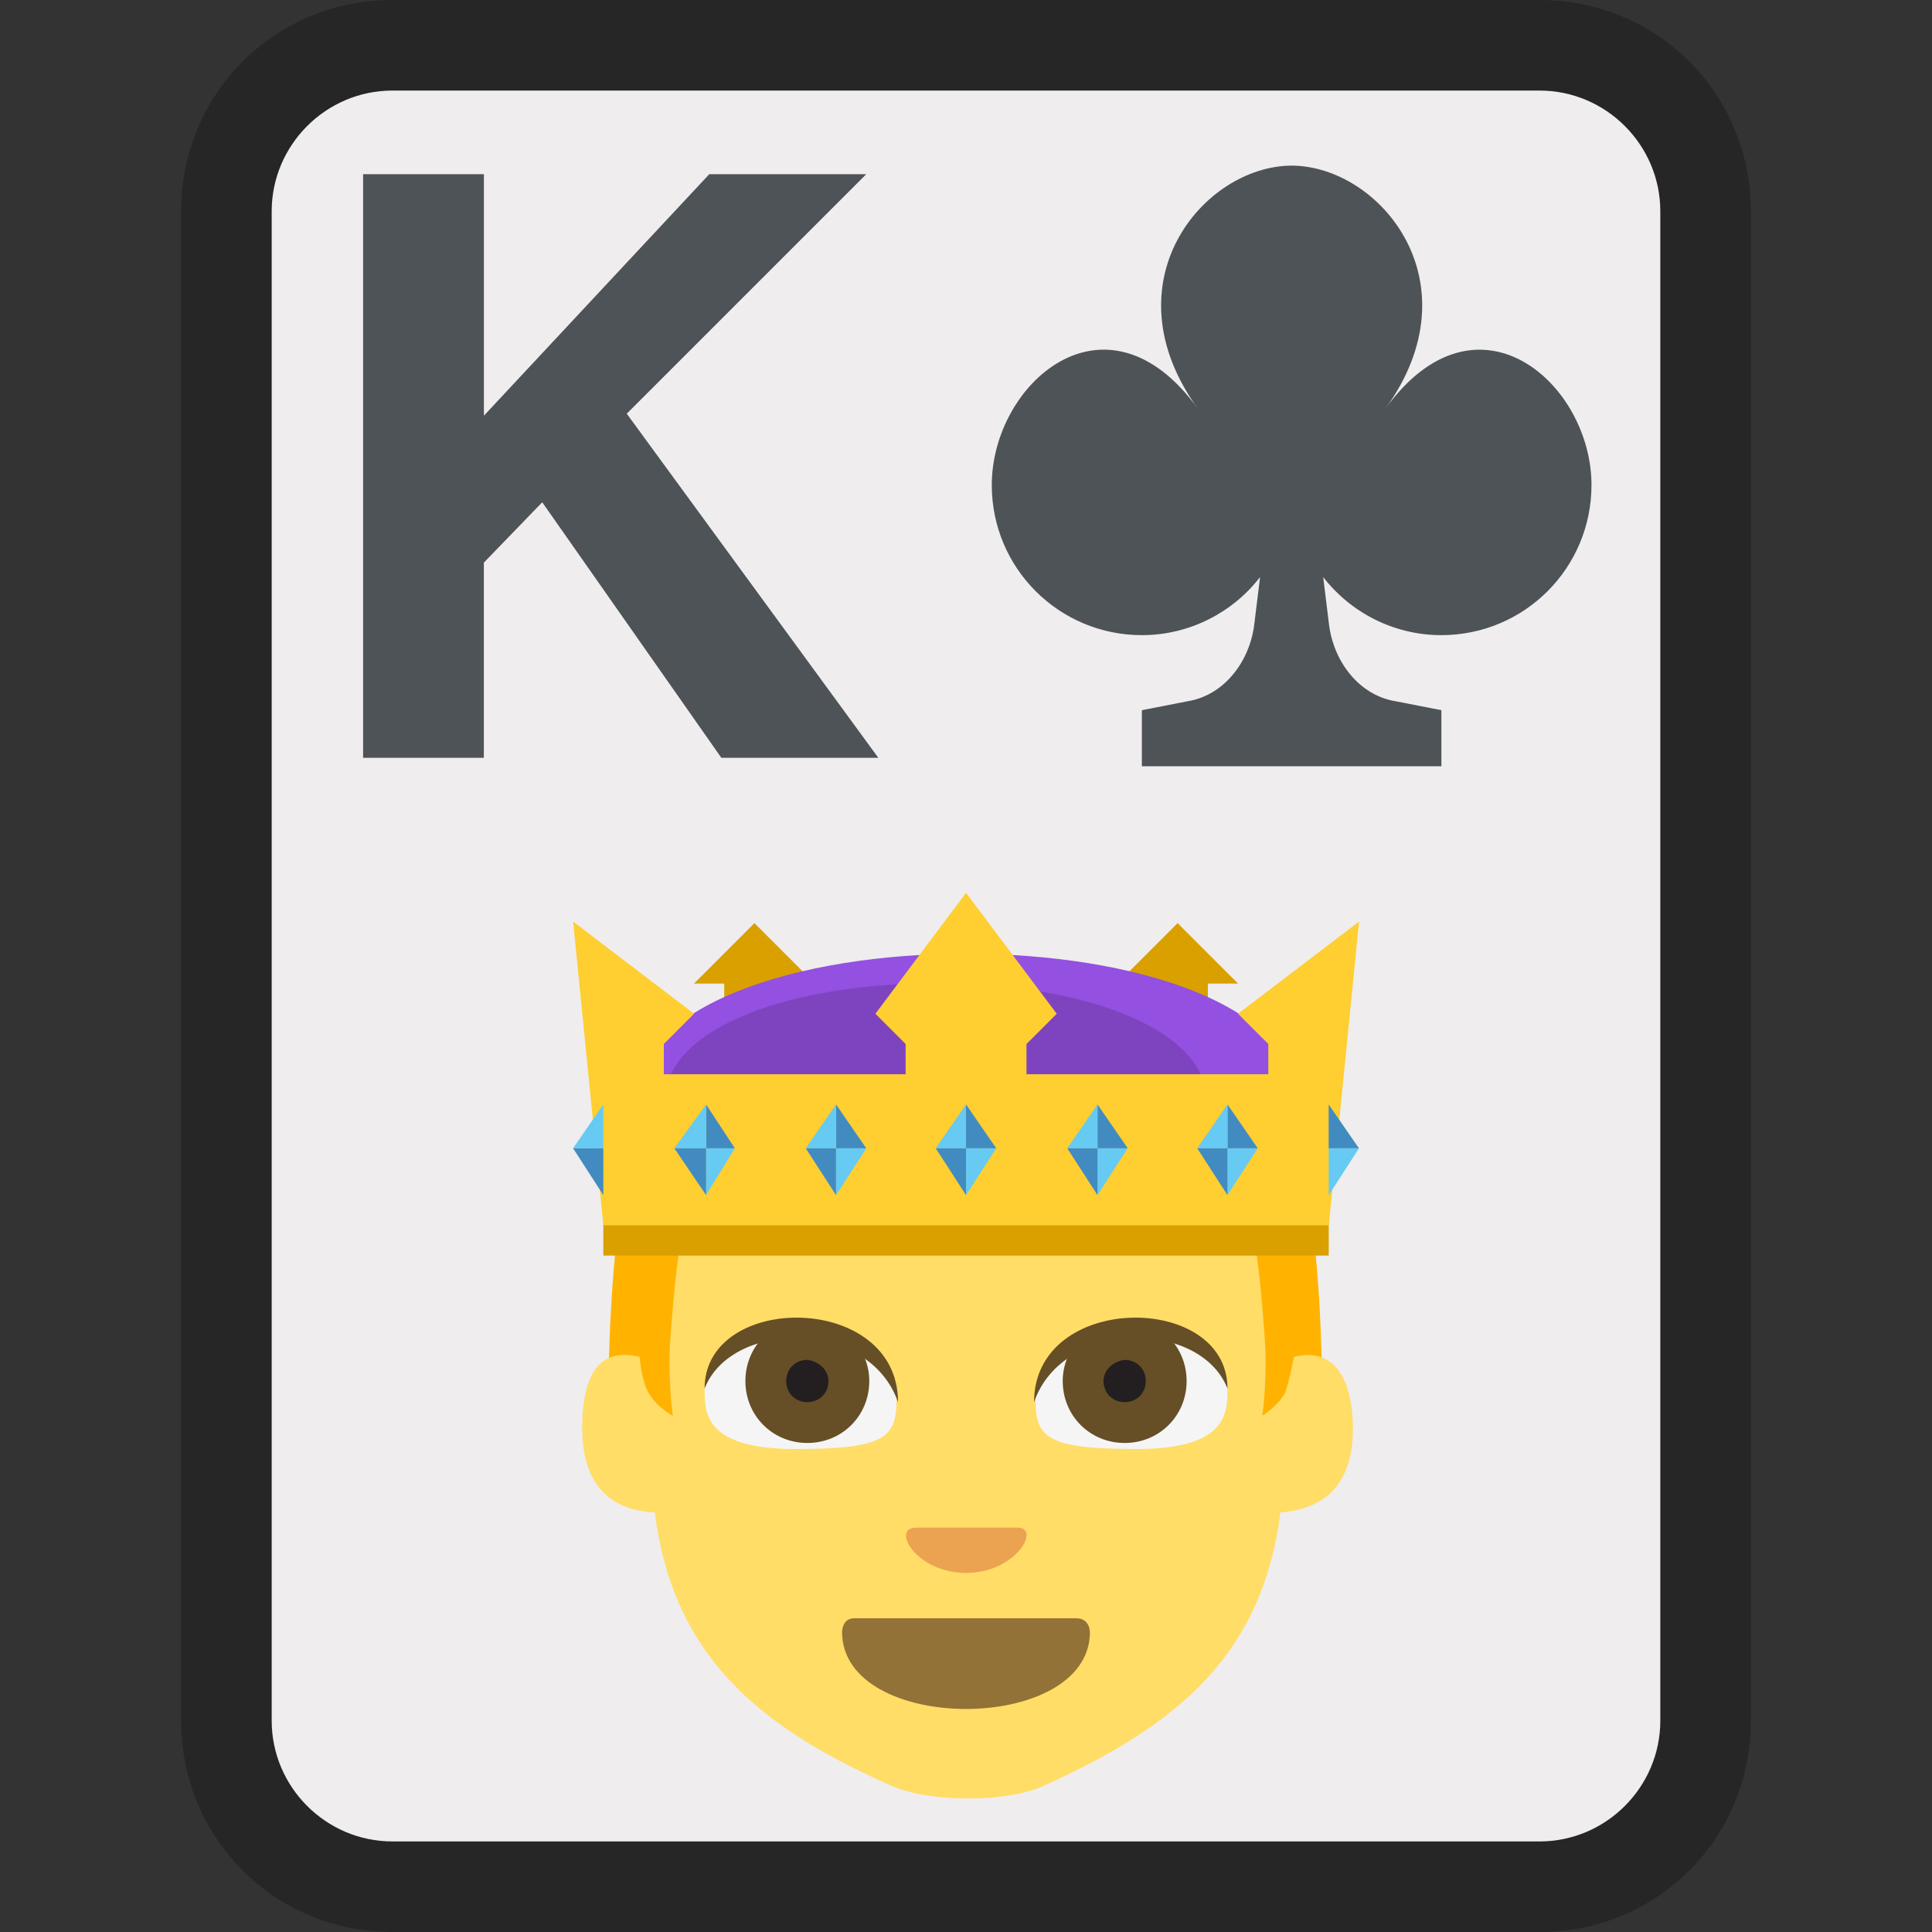 <svg xmlns="http://www.w3.org/2000/svg" version="1.1" viewBox="0 0 32 32" id="King-Of-Clubs--Streamline-Emojitwo" height="32" width="32">
  <rect x="0" y="0" width="32" height="32" fill="#333333" stroke="none"/>
  <desc>
    King Of Clubs Streamline Emoji: https://streamlinehq.com
  </desc>
  <title>Playing Card King Of Clubs</title>
  <path d="M6.5 31.25c-1.5 0 -2.75 -1.25 -2.75 -2.75V3.5c0 -1.5 1.25 -2.75 2.75 -2.75h19c1.5 0 2.75 1.25 2.75 2.75v25c0 1.5 -1.25 2.75 -2.75 2.75H6.5z" fill="#efeded" stroke-width="0.5"></path>
  <path d="M25.5 1.5c1.1 0 2 0.9 2 2v25c0 1.1 -0.9 2 -2 2H6.5c-1.1 0 -2 -0.9 -2 -2V3.5c0 -1.1 0.9 -2 2 -2h19m0 -1.5H6.5C4.55 0 3 1.55 3 3.5v25c0 1.95 1.55 3.5 3.5 3.5h19c1.95 0 3.5 -1.55 3.5 -3.5V3.5c0 -1.95 -1.55 -3.5 -3.5 -3.5z" fill="#262626" stroke-width="0.5"></path>
  <g>
    <path d="m10.068 23.875 11.84 0c0 -6.383 -0.901 -7.76 -5.932 -7.76 -4.981 0.025 -5.907 1.377 -5.907 7.76" fill="#ffb300" stroke-width="0.5"></path>
    <path d="M21.432 22.473c-0.05 0.25 -0.1 0.476 -0.15 0.601 -0.125 0.225 -0.375 0.375 -0.375 0.375s0.075 -0.476 0.05 -1.151c-0.275 -3.955 -0.501 -2.854 -4.931 -2.854 -4.406 0 -4.656 -1.076 -4.931 2.854 -0.025 0.676 0.05 1.151 0.05 1.151s-0.25 -0.125 -0.401 -0.375c-0.075 -0.125 -0.125 -0.35 -0.15 -0.601 -0.426 -0.1 -0.951 -0.025 -0.951 1.176 0 0.726 0.275 1.352 1.202 1.402 0.3 2.328 1.652 3.529 3.93 4.531 0.626 0.275 1.902 0.275 2.503 0 2.278 -1.026 3.63 -2.203 3.93 -4.531 0.926 -0.075 1.202 -0.676 1.202 -1.402 -0.025 -1.176 -0.576 -1.277 -0.976 -1.176" fill="#ffdd67" stroke-width="0.5"></path>
    <path d="M18.053 27.029c0 0.851 -1.026 1.277 -2.053 1.277s-2.053 -0.426 -2.053 -1.277c0 0 0 -0.225 0.2 -0.225l3.68 0c0.225 0 0.225 0.225 0.225 0.225" fill="#937237" stroke-width="0.5"></path>
    <path d="M13.272 22.173c-1.126 0 -1.602 0.401 -1.602 0.826 0 0.401 0 1.001 1.502 1.001 1.452 0 1.677 -0.175 1.677 -0.801 0.025 -0.401 -0.451 -1.026 -1.577 -1.026" fill="#f5f5f5" stroke-width="0.5"></path>
    <path d="M14.398 22.874c0 0.576 -0.451 1.026 -1.026 1.026s-1.026 -0.451 -1.026 -1.026 0.451 -1.026 1.026 -1.026 1.026 0.476 1.026 1.026" fill="#664e27" stroke-width="0.5"></path>
    <path d="M13.722 22.874c0 0.2 -0.15 0.35 -0.35 0.35s-0.35 -0.15 -0.35 -0.35 0.15 -0.35 0.35 -0.35c0.2 0.025 0.35 0.175 0.35 0.35" fill="#231f20" stroke-width="0.5"></path>
    <path d="M11.67 22.999c0 -1.602 3.204 -1.602 3.204 0.225 -0.476 -1.377 -2.753 -1.377 -3.204 -0.225" fill="#664e27" stroke-width="0.5"></path>
    <path d="M18.729 22.173c1.151 0 1.602 0.401 1.602 0.826 0 0.401 0 1.001 -1.502 1.001 -1.452 0 -1.677 -0.175 -1.677 -0.801 0 -0.401 0.451 -1.026 1.577 -1.026" fill="#f5f5f5" stroke-width="0.5"></path>
    <path d="M17.602 22.874c0 0.576 0.451 1.026 1.026 1.026s1.026 -0.451 1.026 -1.026 -0.451 -1.026 -1.026 -1.026 -1.026 0.476 -1.026 1.026" fill="#664e27" stroke-width="0.5"></path>
    <path d="M18.278 22.874c0 0.2 0.15 0.35 0.35 0.35s0.35 -0.15 0.35 -0.35 -0.15 -0.35 -0.35 -0.35c-0.2 0.025 -0.35 0.175 -0.35 0.35" fill="#231f20" stroke-width="0.5"></path>
    <path d="M20.331 22.999c0 -1.602 -3.204 -1.602 -3.204 0.225 0.476 -1.377 2.753 -1.377 3.204 -0.225" fill="#664e27" stroke-width="0.5"></path>
    <path d="M16 26.053c-0.826 0 -1.252 -0.751 -0.826 -0.751l1.677 0c0.401 0 -0.025 0.751 -0.851 0.751" fill="#eba352" stroke-width="0.5"></path>
    <g fill="#d9a000">
      <path d="m13.497 16.291 -1.001 -1.001 -1.001 1.001 0.501 0 0 1.001 1.502 0zm7.009 0 -1.001 -1.001 -1.001 1.001 0 1.001 1.502 0 0 -1.001z" stroke-width="0.5"></path>
    </g>
    <path d="m21.507 18.293 -11.014 0c0 -3.329 11.014 -3.329 11.014 0" fill="#9450e0" stroke-width="0.5"></path>
    <path d="m20.005 18.293 -9.011 0c0 -2.678 9.011 -2.678 9.011 0" fill="#7e44bf" stroke-width="0.5"></path>
    <path d="m9.993 19.294 12.015 0 0 1.502 -12.015 0z" fill="#d9a000" stroke-width="0.5"></path>
    <path d="m20.506 16.791 0.501 0.501 0 0.501 -4.005 0 0 -0.501 0.501 -0.501 -1.502 -2.003 -1.502 2.003 0.501 0.501 0 0.501 -4.005 0 0 -0.501 0.501 -0.501 -2.003 -1.527 0.501 5.031 12.015 0 0.501 -5.031z" fill="#ffce31" stroke-width="0.5"></path>
    <path d="m16 19.795 0 -0.776 0.501 0z" fill="#66caf2" stroke-width="0.5"></path>
    <g fill="#428bc1">
      <path d="m16 19.795 -0.501 -0.776 0.501 0zm0.501 -0.776 -0.501 0 0 -0.726z" stroke-width="0.5"></path>
    </g>
    <g fill="#66caf2">
      <path d="m16 18.293 0 0.726 -0.501 0zm-4.305 1.502 0 -0.776 0.476 0z" stroke-width="0.5"></path>
    </g>
    <g fill="#428bc1">
      <path d="m11.695 19.795 -0.526 -0.776 0.526 0zm0.476 -0.776 -0.476 0 0 -0.726z" stroke-width="0.5"></path>
    </g>
    <g fill="#66caf2">
      <path d="m11.695 18.293 0 0.726 -0.526 0zm2.153 1.502 0 -0.776 0.501 0z" stroke-width="0.5"></path>
    </g>
    <g fill="#428bc1">
      <path d="m13.847 19.795 -0.501 -0.776 0.501 0zm0.501 -0.776 -0.501 0 0 -0.726z" stroke-width="0.5"></path>
    </g>
    <g fill="#66caf2">
      <path d="m13.847 18.293 0 0.726 -0.501 0zm4.33 1.502 0 -0.776 0.501 0z" stroke-width="0.5"></path>
    </g>
    <g fill="#428bc1">
      <path d="m18.178 19.795 -0.501 -0.776 0.501 0zm0.501 -0.776 -0.501 0 0 -0.726z" stroke-width="0.5"></path>
    </g>
    <g fill="#66caf2">
      <path d="m18.178 18.293 0 0.726 -0.501 0zm2.153 1.502 0 -0.776 0.501 0z" stroke-width="0.5"></path>
    </g>
    <g fill="#428bc1">
      <path d="m20.331 19.795 -0.501 -0.776 0.501 0zm0.501 -0.776 -0.501 0 0 -0.726z" stroke-width="0.5"></path>
    </g>
    <path d="m20.331 18.293 0 0.726 -0.501 0z" fill="#66caf2" stroke-width="0.5"></path>
    <path d="m9.993 19.795 -0.501 -0.776 0.501 0z" fill="#428bc1" stroke-width="0.5"></path>
    <g fill="#66caf2">
      <path d="m9.993 18.293 0 0.726 -0.501 0zm12.015 1.502 0 -0.776 0.501 0z" stroke-width="0.5"></path>
    </g>
    <path d="m22.508 19.019 -0.501 0 0 -0.726z" fill="#428bc1" stroke-width="0.5"></path>
  </g>
  <path d="M6.015 2.885h2v4l3.733 -4h2.6l-3.967 3.967 4.167 5.7h-2.6l-2.967 -4.233 -0.967 1v3.233h-2V2.885" fill="#4d5357" stroke-width="0.334"></path>
  <path d="M21.395 2.743c-1.468 0.006 -3.063 1.937 -1.556 4.024 -1.517 -2.092 -3.412 -0.416 -3.412 1.266 0 1.376 1.111 2.487 2.487 2.487 0.796 0 1.509 -0.382 1.957 -0.962l-0.1 0.812c-0.083 0.597 -0.498 1.145 -1.095 1.244l-0.763 0.149v0.929h4.961v-0.929l-0.763 -0.149c-0.597 -0.099 -1.012 -0.647 -1.095 -1.244l-0.1 -0.812c0.448 0.58 1.161 0.962 1.957 0.962 1.376 0 2.487 -1.111 2.487 -2.487 0 -1.682 -1.895 -3.357 -3.412 -1.266 1.508 -2.087 -0.087 -4.018 -1.556 -4.024z" fill="#4d5357" stroke-width="0.5"></path>
</svg>